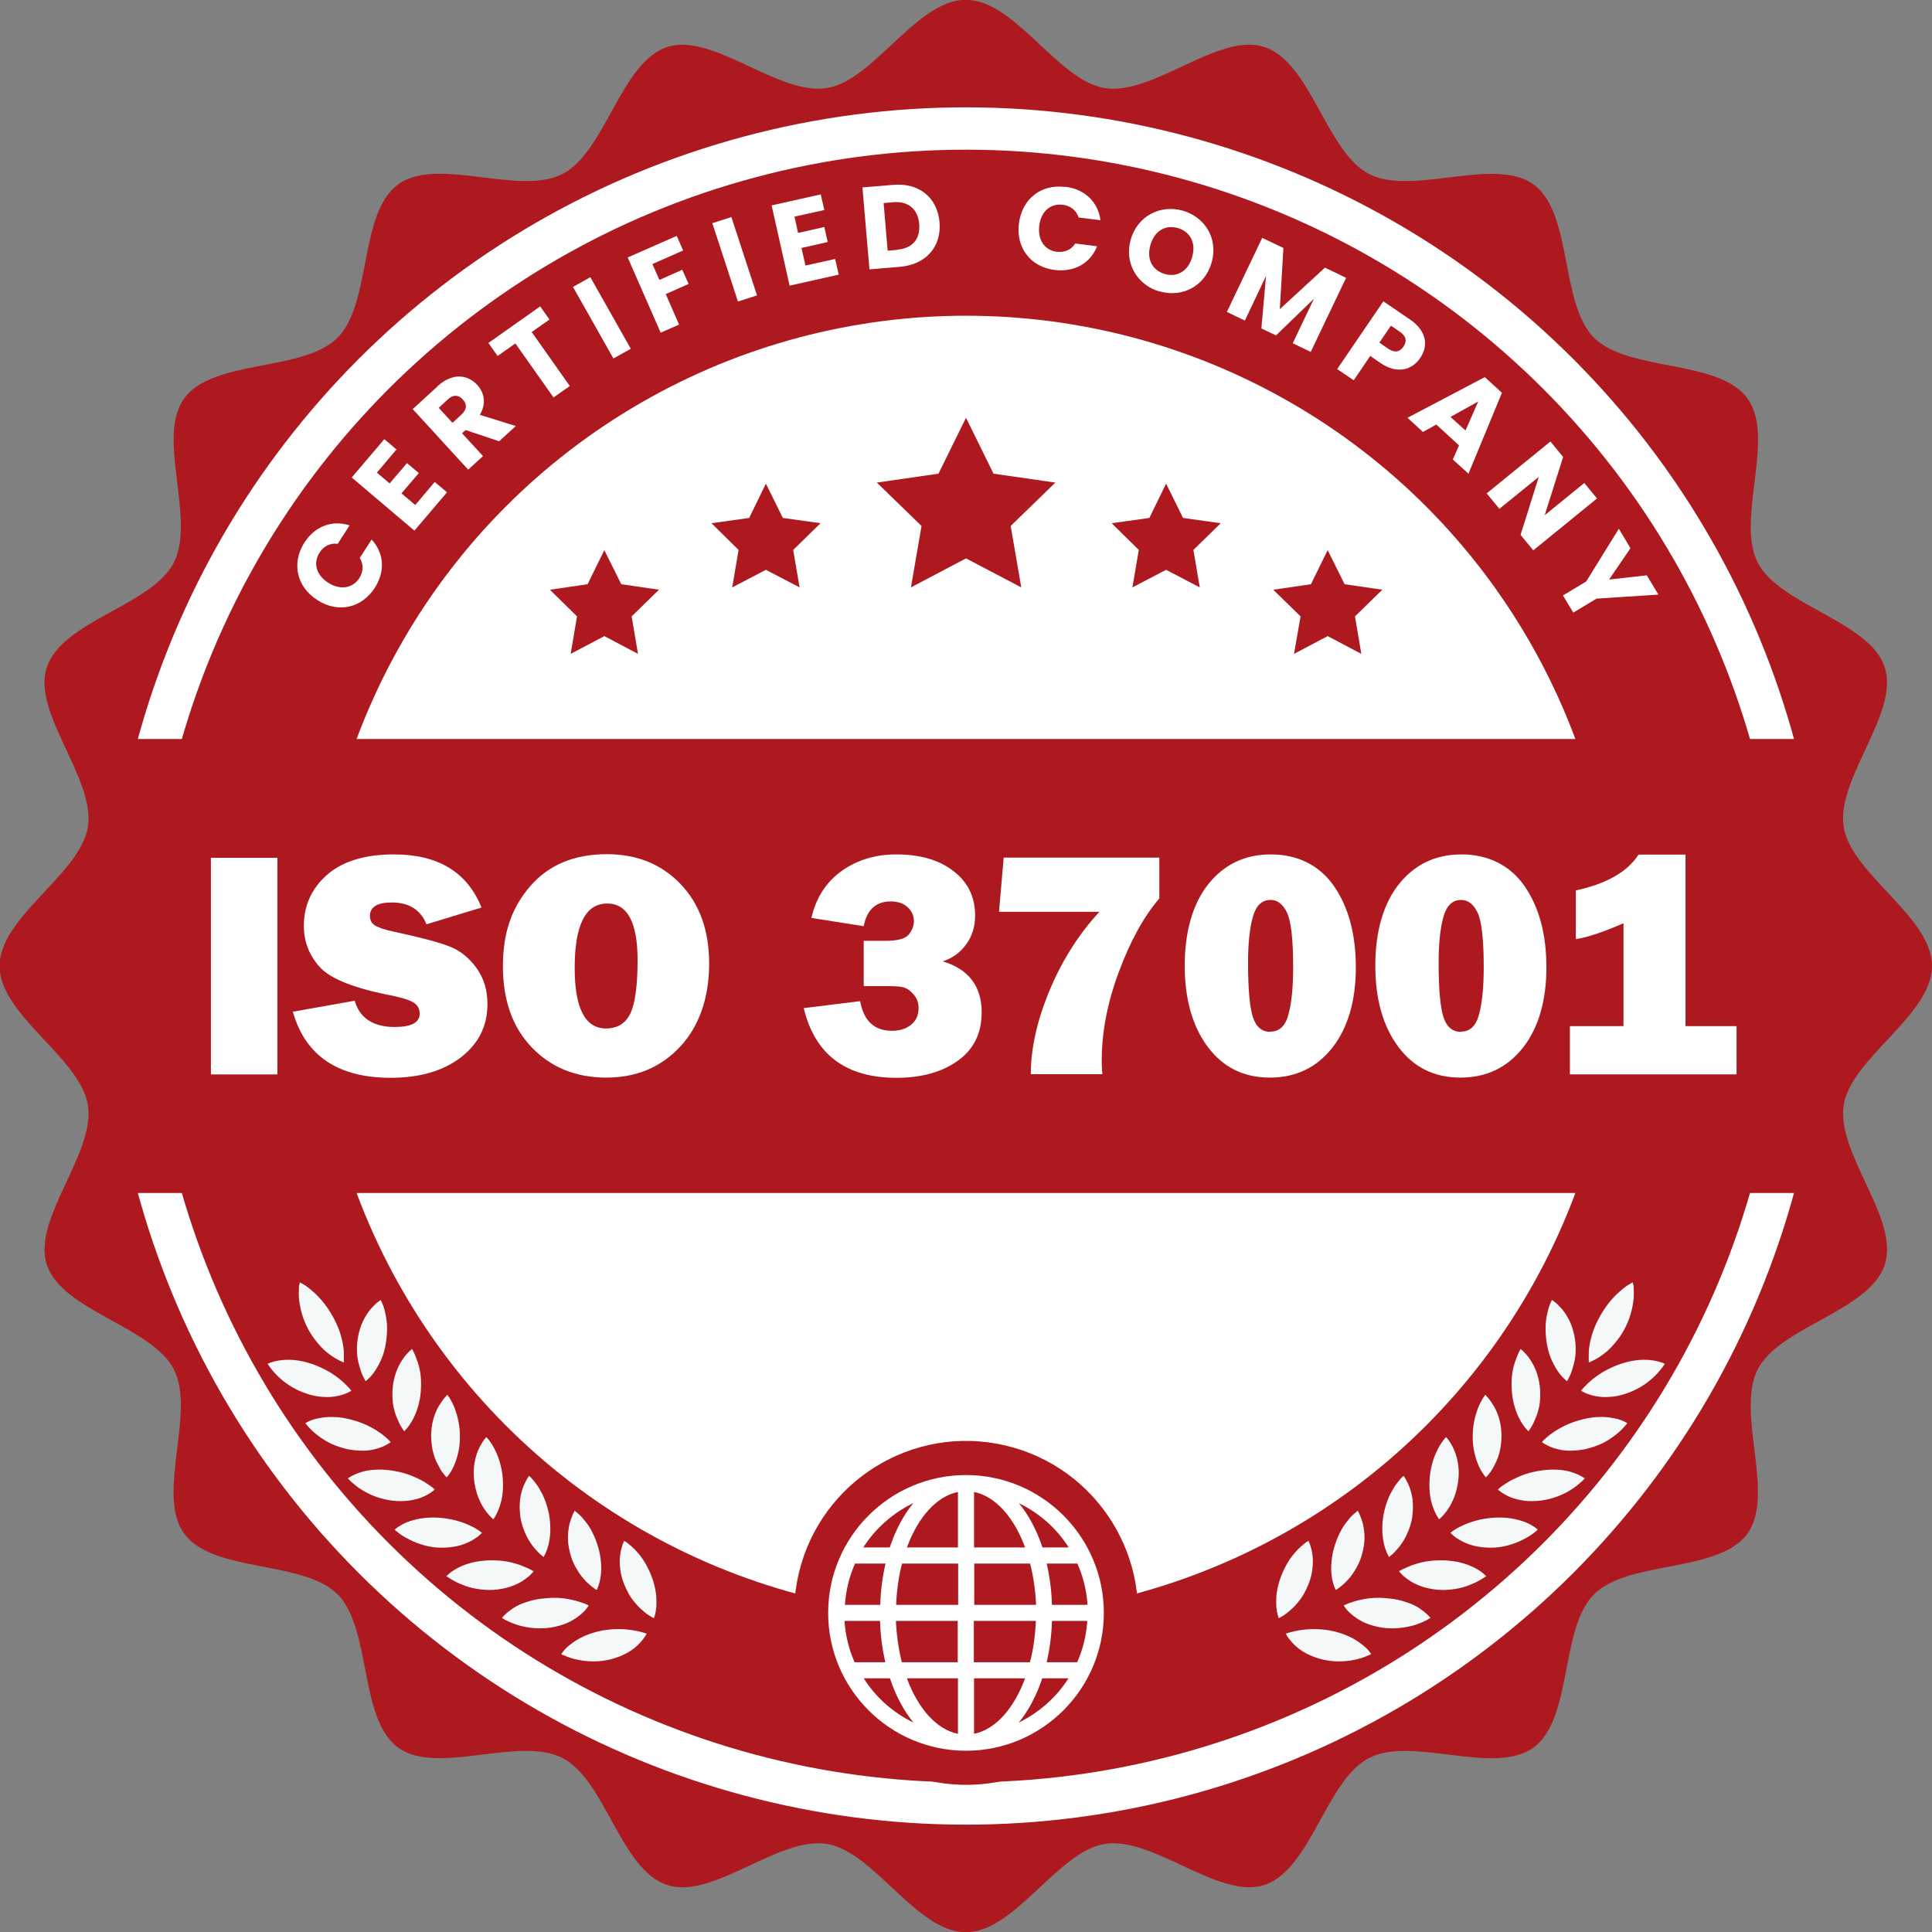 <?xml version="1.0" encoding="UTF-8"?><svg id="uuid-8d2c1f91-7526-40ed-9d5a-d0fa3734bf9f" xmlns="http://www.w3.org/2000/svg" viewBox="0 0 91.24 91.24"><rect x="0" y="0" width="91.24" height="91.24" fill="#808080" stroke="none"/><g id="uuid-b6fddedf-3c84-4fc4-a816-f0e88f9c28e1"><path d="M91.24,45.62c0,2.33-3.82,4.34-4.17,6.57-.36,2.29,2.65,5.37,1.94,7.53-.71,2.2-4.96,2.92-6,4.95-1.05,2.05.85,5.92-.49,7.76-1.35,1.86-5.62,1.24-7.24,2.86-1.62,1.62-1,5.88-2.86,7.24-1.85,1.35-5.71-.56-7.76.49-2.03,1.04-2.76,5.29-4.95,6-2.16.7-5.24-2.3-7.53-1.94-2.23.35-4.24,4.17-6.57,4.17s-4.34-3.82-6.57-4.17c-2.29-.36-5.37,2.65-7.53,1.94-2.2-.71-2.92-4.96-4.95-6-2.05-1.05-5.92.85-7.76-.49-1.86-1.35-1.24-5.62-2.86-7.24s-5.88-1-7.24-2.86c-1.35-1.85.56-5.71-.49-7.76-1.04-2.03-5.29-2.76-6-4.95-.7-2.16,2.3-5.24,1.94-7.53-.35-2.23-4.17-4.24-4.17-6.57s3.82-4.34,4.17-6.57c.36-2.29-2.65-5.37-1.94-7.53.71-2.2,4.96-2.92,6-4.95,1.05-2.05-.85-5.92.49-7.76,1.35-1.86,5.62-1.24,7.24-2.86s1-5.88,2.86-7.24c1.85-1.35,5.71.56,7.76-.49,2.03-1.04,2.76-5.29,4.95-6,2.16-.7,5.24,2.3,7.53,1.94,2.23-.35,4.24-4.17,6.57-4.17s4.34,3.82,6.57,4.17c2.29.36,5.37-2.65,7.53-1.94,2.2.71,2.92,4.96,4.95,6,2.05,1.05,5.92-.85,7.76.49,1.86,1.35,1.24,5.62,2.86,7.24,1.62,1.62,5.88,1,7.24,2.86,1.35,1.85-.56,5.71.49,7.76,1.04,2.03,5.29,2.76,6,4.95.7,2.16-2.3,5.24-1.94,7.53.35,2.23,4.17,4.24,4.17,6.57Z" style="fill:#ad191f;"/><circle cx="45.62" cy="45.62" r="39.55" transform="translate(-18.9 45.62) rotate(-45)" style="fill:#ad191f; stroke:#fff; stroke-miterlimit:10; stroke-width:2px;"/><path d="M80.73,45.62c0,19.39-15.72,35.11-35.11,35.11-19.39,0-35.11-15.72-35.11-35.11S26.23,10.51,45.62,10.51s35.11,15.72,35.11,35.11Z" style="fill:none;"/><path d="M14.37,25.63c.5-.78,1.31-1.08,2.14-.82l-.56.87c-.37-.04-.66.11-.86.42-.31.49-.16,1.06.41,1.42s1.15.27,1.47-.22c.19-.3.21-.64.02-.95l.56-.87c.59.64.65,1.5.15,2.28-.62.96-1.73,1.21-2.71.58-.98-.62-1.23-1.74-.62-2.71Z" style="fill:#fff;"/><path d="M18.72,21.23l-.92,1.09.6.51.82-.96.56.47-.82.96.65.55.92-1.09.58.49-1.54,1.81-2.96-2.51,1.54-1.81.58.49Z" style="fill:#fff;"/><path d="M20.66,18.24c.7-.64,1.42-.56,1.88-.06.33.36.44.88.12,1.41l1.7.53-.79.72-1.58-.53-.17.15.99,1.08-.7.64-2.62-2.86,1.17-1.07ZM21.15,18.86l-.43.4.65.71.43-.4c.26-.24.26-.49.05-.71-.19-.21-.44-.24-.7,0Z" style="fill:#fff;"/><path d="M23.06,16.2l2.45-1.73.44.62-.84.59,1.8,2.55-.77.54-1.8-2.55-.84.59-.44-.62Z" style="fill:#fff;"/><path d="M27.06,13.55l.82-.46,1.91,3.38-.82.46-1.91-3.38Z" style="fill:#fff;"/><path d="M29.64,12.16l2.32-1.02.3.69-1.45.64.33.75,1.08-.48.3.67-1.08.48.63,1.44-.87.38-1.56-3.56Z" style="fill:#fff;"/><path d="M33.64,10.54l.9-.29,1.21,3.7-.9.29-1.21-3.7Z" style="fill:#fff;"/><path d="M38.92,9.92l-1.4.31.17.77,1.24-.28.16.71-1.24.28.19.83,1.4-.31.17.74-2.32.52-.85-3.79,2.32-.52.17.74Z" style="fill:#fff;"/><path d="M44.37,10.49c.1,1.15-.63,2-1.86,2.11l-1.45.12-.33-3.87,1.45-.12c1.23-.11,2.09.61,2.19,1.76ZM42.38,11.79c.71-.06,1.09-.5,1.03-1.21-.06-.71-.52-1.09-1.23-1.03l-.45.04.19,2.25.45-.04Z" style="fill:#fff;"/><path d="M50.31,8.82c.92.11,1.55.72,1.66,1.58l-1.03-.13c-.12-.35-.39-.55-.75-.6-.58-.07-1.03.31-1.11.99s.26,1.16.83,1.23c.36.04.67-.08.87-.39l1.03.13c-.32.81-1.08,1.23-2,1.12-1.14-.14-1.84-1.05-1.69-2.2.14-1.15,1.05-1.87,2.18-1.72Z" style="fill:#fff;"/><path d="M54.77,13.77c-1.06-.3-1.69-1.34-1.37-2.46.32-1.12,1.41-1.66,2.46-1.36,1.06.31,1.68,1.33,1.36,2.45-.32,1.12-1.4,1.67-2.46,1.36ZM55.01,12.94c.59.17,1.11-.15,1.29-.8.19-.66-.08-1.19-.67-1.37-.61-.17-1.11.14-1.3.8-.19.65.07,1.19.68,1.37Z" style="fill:#fff;"/><path d="M59.6,11.23l1.01.48-.17,2.89,2.13-1.96,1,.48-1.67,3.5-.85-.41,1-2.1-1.79,1.73-.69-.33.22-2.48-1,2.11-.85-.41,1.67-3.5Z" style="fill:#fff;"/><path d="M65.19,17.14l-.48-.33-.78,1.15-.78-.53,2.18-3.2,1.26.86c.79.54.88,1.25.47,1.83-.36.53-1.06.78-1.87.22ZM65.56,16.47c.31.21.55.15.72-.1.17-.25.14-.49-.17-.7l-.42-.29-.55.8.42.29Z" style="fill:#fff;"/><path d="M68.9,21.03l-1.07-.98-.63.35-.73-.67,3.65-1.92.81.74-1.58,3.82-.74-.67.29-.66ZM69.81,18.96l-1.31.73.71.64.6-1.37Z" style="fill:#fff;"/><path d="M75.42,23.54l-3.01,2.45-.6-.73.86-2.74-1.86,1.51-.6-.73,3.01-2.45.6.73-.87,2.75,1.87-1.52.6.73Z" style="fill:#fff;"/><path d="M76.45,24.97l.55.92-1.01,1.48,1.78-.2.55.91-2.92.19-1.1.66-.49-.81,1.1-.66,1.54-2.49Z" style="fill:#fff;"/><circle cx="45.62" cy="45.62" r="30.71" style="fill:#fff;"/><circle cx="45.62" cy="76.17" r="8.12" transform="translate(-38.94 103.22) rotate(-76.82)" style="fill:#ad191f;"/><path d="M4.48,45.62c0,3.71.49,7.3,1.41,10.72h79.46c.92-3.42,1.41-7.01,1.41-10.72s-.49-7.3-1.41-10.72H5.89c-.92,3.42-1.41,7.01-1.41,10.72Z" style="fill:#ad191f;"/><path d="M13.1,40.51v10.23h-3.14v-10.23h3.14Z" style="fill:#fff;"/><path d="M13.83,47.78l2.92-.52c.24.82.87,1.24,1.89,1.24.79,0,1.18-.21,1.18-.63,0-.22-.09-.39-.27-.51-.18-.12-.51-.23-.98-.33-1.79-.34-2.95-.79-3.46-1.35-.51-.56-.76-1.21-.76-1.96,0-.96.37-1.77,1.1-2.41.73-.64,1.79-.96,3.16-.96,2.08,0,3.46.84,4.13,2.51l-2.6.79c-.27-.68-.82-1.03-1.64-1.03-.68,0-1.03.21-1.03.64,0,.19.08.34.23.44.16.1.46.21.9.3,1.22.26,2.09.49,2.61.69s.94.54,1.29,1.02.52,1.05.52,1.71c0,1.04-.42,1.87-1.26,2.52-.84.64-1.94.96-3.31.96-2.49,0-4.03-1.04-4.62-3.12Z" style="fill:#fff;"/><path d="M28.63,50.89c-1.44,0-2.61-.48-3.52-1.43-.91-.95-1.36-2.23-1.36-3.83s.43-2.79,1.3-3.79c.87-1,2.07-1.5,3.61-1.5,1.42,0,2.58.47,3.48,1.41.9.94,1.35,2.19,1.35,3.76s-.45,2.93-1.36,3.91-2.07,1.47-3.5,1.47ZM28.62,48.57c.53,0,.91-.23,1.14-.69.23-.46.35-1.31.35-2.54,0-1.78-.48-2.67-1.43-2.67-1.03,0-1.54,1.01-1.54,3.04,0,1.9.49,2.86,1.48,2.86Z" style="fill:#fff;"/><path d="M37.95,47.61l2.67-.33c.17.93.67,1.4,1.5,1.4.38,0,.68-.1.91-.29.24-.19.35-.46.35-.79,0-.22-.06-.41-.19-.58-.13-.17-.26-.28-.41-.35-.14-.07-.39-.1-.75-.1h-1.24v-2.14h1.05c.56,0,.92-.1,1.08-.3.16-.2.24-.41.24-.62,0-.27-.1-.49-.3-.67-.2-.18-.46-.27-.79-.27-.7,0-1.13.39-1.28,1.17l-2.47-.39c.22-.96.7-1.7,1.43-2.22.73-.52,1.59-.78,2.58-.78,1.12,0,2.02.26,2.7.79.68.52,1.02,1.22,1.02,2.1,0,.52-.14.98-.43,1.37-.29.39-.65.65-1.1.79,1.23.37,1.84,1.18,1.84,2.41,0,.98-.37,1.74-1.12,2.28s-1.72.81-2.9.81c-2.39,0-3.85-1.09-4.38-3.28Z" style="fill:#fff;"/><path d="M54.75,40.51v1.92c-.75.87-1.38,2.04-1.92,3.49-.54,1.45-.8,2.85-.8,4.17,0,.13,0,.34.03.64h-3.38c0-1.2.29-2.52.88-3.94s1.38-2.67,2.36-3.73h-4.74l.22-2.56h7.35Z" style="fill:#fff;"/><path d="M59.96,50.89c-1.23,0-2.21-.49-2.93-1.46s-1.08-2.25-1.08-3.83.37-2.91,1.11-3.84,1.72-1.41,2.96-1.41,2.29.5,2.98,1.5,1.03,2.28,1.03,3.84-.37,2.85-1.11,3.79-1.73,1.41-2.95,1.41ZM59.99,48.72c.43,0,.72-.27.86-.82.15-.55.22-1.3.22-2.24,0-1.3-.1-2.16-.29-2.56-.19-.4-.45-.6-.78-.6-.4,0-.68.26-.83.79s-.23,1.25-.23,2.18c0,1.25.08,2.11.23,2.57.15.46.43.69.82.69Z" style="fill:#fff;"/><path d="M68.96,50.89c-1.23,0-2.21-.49-2.93-1.46s-1.08-2.25-1.08-3.83.37-2.91,1.11-3.84,1.72-1.41,2.96-1.41,2.29.5,2.98,1.5,1.03,2.28,1.03,3.84-.37,2.85-1.11,3.79-1.73,1.41-2.95,1.41ZM68.99,48.72c.43,0,.72-.27.86-.82.15-.55.22-1.3.22-2.24,0-1.3-.1-2.16-.29-2.56-.19-.4-.45-.6-.78-.6-.4,0-.68.26-.83.79s-.23,1.25-.23,2.18c0,1.25.08,2.11.23,2.57.15.46.43.69.82.69Z" style="fill:#fff;"/><path d="M79.6,48.46h2.41v2.28h-7.87v-2.28h2.53v-4.86c-.96.42-1.71.67-2.25.75v-2.3c1.45-.31,2.44-.88,2.96-1.69h2.22v8.11Z" style="fill:#fff;"/><polygon points="62.7 25.98 63.5 27.59 65.28 27.85 63.99 29.11 64.29 30.88 62.7 30.04 61.11 30.88 61.42 29.11 60.13 27.85 61.91 27.59 62.7 25.98" style="fill:#ad191f;"/><polygon points="55.07 22.84 55.87 24.46 57.65 24.71 56.36 25.97 56.66 27.74 55.07 26.91 53.48 27.74 53.78 25.97 52.5 24.71 54.28 24.46 55.07 22.84" style="fill:#ad191f;"/><polygon points="28.54 25.98 27.75 27.59 25.97 27.85 27.25 29.11 26.95 30.88 28.54 30.04 30.13 30.88 29.83 29.11 31.12 27.85 29.34 27.59 28.54 25.98" style="fill:#ad191f;"/><polygon points="36.17 22.84 35.38 24.46 33.6 24.71 34.88 25.97 34.58 27.74 36.17 26.91 37.76 27.74 37.46 25.97 38.75 24.71 36.97 24.46 36.17 22.84" style="fill:#ad191f;"/><polygon points="45.62 19.73 46.92 22.37 49.84 22.79 47.73 24.84 48.23 27.74 45.62 26.37 43.02 27.74 43.52 24.84 41.41 22.79 44.32 22.37 45.62 19.73" style="fill:#ad191f;"/><path d="M78.61,64.4s-.02-.01-.05-.02c-.03-.01-.08-.04-.14-.05-.12-.04-.29-.08-.49-.1-.2-.02-.43-.02-.66.01-.24.03-.49.09-.73.17-.24.08-.48.19-.71.31-.22.12-.42.26-.6.4-.09.07-.16.14-.23.2-.07.07-.13.13-.18.18-.05.05-.09.1-.11.13-.03.03-.04.05-.04.05,0,0,.02.01.05.03.03.02.08.04.14.07.06.03.13.05.21.08.08.03.17.05.27.07.19.04.42.06.66.04.24-.01.49-.06.74-.14.25-.08.5-.19.72-.32.23-.13.43-.29.61-.45.17-.16.31-.32.41-.45.05-.06.08-.12.11-.15.02-.04.04-.06.04-.06Z" style="fill:#f5f8f8;"/><path d="M77.09,60.57s-.02,0-.05.03c-.03.02-.09.05-.14.08-.12.07-.27.19-.43.33-.16.14-.33.32-.49.52-.16.2-.3.42-.43.65-.13.23-.24.47-.32.71-.08.24-.14.47-.17.69-.02.11-.03.21-.03.3,0,.09,0,.17,0,.24,0,.07,0,.13,0,.16,0,.04,0,.06,0,.06,0,0,.02,0,.06-.02.03-.02.09-.03.15-.07.06-.03.14-.07.22-.12.08-.05.16-.1.25-.17.18-.13.36-.3.53-.5.17-.2.33-.42.46-.66.13-.24.24-.5.31-.75.07-.25.12-.5.14-.72.02-.22,0-.41,0-.55,0-.07-.02-.13-.03-.16,0-.04-.01-.06-.01-.06Z" style="fill:#f5f8f8;"/><path d="M76.85,67.21s-.02-.01-.05-.03c-.03-.02-.08-.04-.14-.07-.12-.05-.28-.11-.48-.14-.2-.04-.42-.06-.66-.05-.24,0-.49.04-.74.1-.25.06-.5.14-.73.24-.23.1-.45.22-.63.34-.09.06-.18.12-.25.18-.07.06-.14.11-.19.16-.05.05-.1.09-.12.12-.03.03-.04.05-.04.05,0,0,.02.01.05.03.03.02.07.05.13.08.06.03.12.07.2.1.08.03.16.07.26.09.19.06.41.1.65.1.24,0,.49-.02.75-.07.25-.06.51-.14.75-.25.24-.11.46-.25.64-.39.19-.14.34-.29.45-.41.05-.06.09-.11.12-.14.03-.03.04-.06.04-.06Z" style="fill:#f5f8f8;"/><path d="M74.85,69.82s-.02-.01-.05-.03c-.03-.02-.07-.05-.13-.08-.11-.06-.27-.13-.46-.19-.19-.06-.41-.1-.65-.11-.24-.02-.49,0-.75.03-.25.04-.51.09-.75.17-.24.08-.46.18-.66.28-.1.05-.19.11-.27.16-.08.05-.15.1-.21.14-.06.04-.1.08-.13.11-.03.03-.05.04-.05.04,0,0,.01.01.04.04.03.02.07.06.12.09.05.04.12.08.19.12.07.04.16.08.25.12.18.07.4.13.64.16.24.03.49.03.75,0,.26-.03.52-.09.77-.18.25-.09.48-.2.68-.33.2-.12.36-.26.48-.36.06-.05.1-.1.13-.13.03-.03.05-.05.05-.05Z" style="fill:#f5f8f8;"/><path d="M72.62,72.24s-.01-.01-.04-.04c-.03-.02-.07-.06-.12-.09-.11-.07-.26-.16-.44-.23-.19-.07-.4-.13-.64-.17-.24-.04-.49-.05-.75-.04-.26.01-.51.05-.76.1-.24.06-.48.13-.68.22-.1.04-.19.09-.28.13-.08.04-.16.09-.22.13-.06.04-.11.07-.14.1-.03.02-.05.04-.05.04,0,0,.01.02.04.04.03.02.06.06.11.1.05.04.11.09.18.13.07.05.15.09.24.14.18.09.39.17.62.22.23.05.49.07.75.07.26,0,.53-.04.78-.11.25-.07.49-.16.7-.27.21-.1.39-.22.51-.31.06-.05.11-.09.15-.12.03-.03.05-.05.05-.05Z" style="fill:#f5f8f8;"/><path d="M70.19,74.44s-.01-.02-.04-.04c-.03-.02-.06-.06-.11-.1-.1-.08-.24-.18-.42-.27-.18-.09-.39-.17-.62-.23-.23-.06-.48-.09-.74-.11-.26-.01-.52,0-.76.03-.25.03-.49.09-.7.16-.1.03-.2.07-.29.11-.09.04-.16.07-.23.1-.06.03-.12.06-.15.08-.04.02-.06.03-.06.03,0,0,.01.02.03.04.02.03.06.07.1.11.04.05.1.1.17.15.07.05.14.11.22.16.17.11.37.2.6.28.23.07.48.12.74.14.26.02.53,0,.79-.04.26-.04.51-.11.72-.2.22-.09.4-.18.54-.27.07-.04.12-.08.16-.1.04-.03.06-.04.06-.04Z" style="fill:#f5f8f8;"/><path d="M67.56,76.41s-.01-.02-.04-.04c-.02-.03-.06-.07-.1-.11-.09-.09-.23-.2-.39-.31-.17-.11-.37-.21-.6-.28-.23-.08-.47-.14-.73-.17-.25-.03-.51-.05-.77-.04-.25.01-.49.05-.71.1-.11.02-.21.05-.3.08-.09.03-.17.06-.24.08-.07.03-.12.05-.16.07-.04.02-.06.03-.06.03,0,0,.01.02.03.05.02.03.05.07.09.12.04.05.09.11.15.16.06.06.13.12.21.18.16.12.35.24.57.33.22.09.47.16.72.2.26.04.53.05.79.03.26-.02.52-.07.74-.13.22-.07.42-.15.56-.22.07-.03.13-.07.16-.09.04-.02.06-.04.06-.04Z" style="fill:#f5f8f8;"/><path d="M64.76,78.13s-.01-.02-.03-.05c-.02-.03-.05-.07-.09-.12-.08-.1-.21-.22-.37-.34-.16-.12-.35-.24-.57-.34-.22-.1-.46-.18-.71-.24-.25-.06-.51-.09-.76-.1-.25-.01-.5,0-.72.03-.11.02-.21.03-.31.05-.09.02-.18.04-.25.06-.07.02-.13.04-.17.05-.04.01-.06.02-.06.02,0,0,0,.02.03.05.02.03.04.08.08.13.04.05.08.11.14.18.05.06.12.13.19.2.15.14.33.27.54.38.21.11.45.2.71.27.25.06.52.1.78.1.26,0,.52-.02.75-.07.23-.04.43-.11.58-.17.07-.03.13-.06.17-.07.04-.02.06-.03.06-.03Z" style="fill:#f5f8f8;"/><path d="M73.27,61.38s.02.01.05.03c.03.02.07.05.12.09.1.08.22.2.35.35.12.15.24.34.34.55.1.21.17.44.22.68.05.24.07.49.06.74,0,.24-.05.48-.11.69-.03.1-.06.2-.09.29-.03.09-.07.16-.1.23-.03.06-.06.12-.08.15-.02.03-.03.05-.03.05,0,0-.02-.01-.04-.04-.03-.02-.07-.06-.11-.1-.05-.04-.1-.1-.15-.16-.05-.06-.11-.14-.16-.22-.11-.16-.21-.36-.3-.57-.09-.21-.15-.45-.19-.69-.04-.24-.06-.48-.06-.72,0-.23.03-.46.07-.65.04-.2.09-.37.14-.49.02-.06.05-.11.06-.14.02-.03.03-.05.03-.05Z" style="fill:#f5f8f8;"/><path d="M71.81,63.71s.02.01.04.03c.03.02.07.06.11.1.09.09.21.22.31.38.11.16.21.36.29.57.08.22.13.45.16.7.03.24.02.5,0,.74-.03.24-.09.47-.17.67-.04.1-.08.19-.12.28-.04.08-.08.16-.12.22-.04.06-.07.11-.09.14-.02.03-.04.05-.04.05,0,0-.02-.01-.04-.04-.02-.03-.06-.06-.1-.11-.04-.05-.09-.11-.13-.18-.05-.07-.1-.15-.14-.23-.09-.17-.18-.38-.24-.6-.07-.22-.11-.46-.13-.7-.02-.24-.02-.48,0-.72.02-.23.07-.45.13-.64.06-.19.13-.36.18-.47.03-.06.06-.11.07-.14.02-.03.03-.05.03-.05Z" style="fill:#f5f8f8;"/><path d="M70.15,65.88s.02.01.04.04c.02.03.06.06.1.11.08.1.18.24.28.41.09.17.18.37.24.6.06.22.09.46.1.71,0,.25-.02.49-.07.73-.05.24-.13.46-.23.65-.05.1-.09.18-.14.26-.05.08-.09.15-.14.2-.04.06-.08.1-.11.13-.03.03-.04.05-.04.05,0,0-.01-.01-.04-.04-.02-.03-.06-.07-.09-.12-.04-.05-.08-.12-.12-.19-.04-.07-.08-.16-.12-.25-.08-.18-.14-.39-.19-.62-.05-.23-.07-.47-.07-.71,0-.24.02-.48.07-.71.04-.23.11-.44.18-.63.07-.19.16-.34.22-.45.03-.06.07-.1.09-.13.02-.03.03-.05.03-.05Z" style="fill:#f5f8f8;"/><path d="M68.3,67.88s.01.01.04.04c.02.03.06.07.09.12.07.1.16.25.24.43.08.18.14.39.18.62.04.23.05.47.03.71-.02.24-.07.49-.14.72-.07.23-.17.44-.28.63-.06.09-.11.17-.17.25-.06.07-.11.14-.16.19-.05.05-.09.09-.12.12-.03.03-.05.04-.05.04,0,0-.01-.02-.03-.05-.02-.03-.05-.07-.08-.13-.03-.06-.07-.12-.1-.2-.03-.08-.07-.16-.1-.26-.06-.19-.11-.4-.13-.63-.02-.23-.02-.47,0-.71.02-.24.07-.48.13-.7.06-.22.15-.43.24-.61.09-.18.19-.33.26-.43.04-.05.08-.09.1-.12.02-.03.04-.04.04-.04Z" style="fill:#f5f8f8;"/><path d="M66.29,69.7s.01.02.03.05c.02.03.05.07.08.13.06.11.14.27.2.45.06.19.11.4.12.63.02.23,0,.47-.03.71-.04.24-.11.48-.21.7-.09.22-.21.43-.34.6-.06.09-.13.16-.19.23-.06.07-.12.13-.17.18-.05.05-.1.08-.13.11-.03.03-.05.04-.05.04,0,0-.01-.02-.03-.05-.02-.03-.04-.08-.07-.14-.03-.06-.05-.13-.08-.21-.03-.08-.05-.17-.07-.26-.04-.19-.07-.41-.07-.64,0-.23.02-.47.06-.71.05-.24.11-.47.2-.69.08-.22.19-.41.29-.58.11-.17.22-.31.3-.4.04-.05.08-.09.11-.11.03-.03.04-.04.04-.04Z" style="fill:#f5f8f8;"/><path d="M64.11,71.33s.01.02.03.05c.02.03.04.08.07.14.05.12.11.28.16.47.04.19.07.41.07.64,0,.23-.04.47-.1.71-.06.24-.15.47-.27.68-.12.21-.25.41-.4.57-.07.08-.14.15-.21.21-.07.06-.13.12-.19.16-.05.04-.11.08-.14.1-.03.02-.05.03-.05.03,0,0-.01-.02-.02-.05-.01-.03-.04-.08-.06-.14-.02-.06-.04-.13-.06-.21-.02-.08-.04-.17-.05-.27-.03-.2-.03-.42-.01-.65.02-.23.06-.47.13-.7.07-.23.15-.46.26-.67.1-.21.22-.4.35-.55.12-.16.24-.29.34-.37.05-.04.09-.08.12-.1.03-.02.05-.04.05-.04Z" style="fill:#f5f8f8;"/><path d="M61.79,72.76s.01.02.02.05c.01.03.04.08.06.14.04.12.09.29.11.48.03.19.03.41,0,.64-.02.23-.08.47-.17.7-.09.23-.2.46-.33.66-.14.2-.29.38-.45.53-.08.07-.16.14-.23.2-.07.06-.14.1-.2.14-.06.04-.11.07-.15.09-.04.02-.06.03-.06.03,0,0,0-.02-.02-.05,0-.03-.03-.08-.04-.15-.02-.06-.03-.14-.04-.22-.01-.08-.02-.17-.02-.27,0-.2,0-.42.05-.65.04-.23.11-.46.2-.69.09-.23.2-.44.32-.64.12-.2.26-.37.4-.52.14-.15.27-.26.37-.34.05-.04.1-.07.13-.09.03-.02.05-.03.05-.03Z" style="fill:#f5f8f8;"/><path d="M12.65,64.4s.02-.01.05-.02c.03-.01.08-.04.14-.05.12-.04.29-.08.49-.1.2-.02.43-.02.66.01.24.03.49.09.73.17.24.08.48.19.71.31.22.12.42.26.6.4.09.07.16.14.23.2.07.07.13.13.18.18.05.05.09.1.11.13.03.03.04.05.04.05,0,0-.02.01-.05.03-.03.02-.08.04-.14.07-.06.03-.13.05-.21.08-.08.03-.17.05-.27.07-.19.04-.42.06-.66.04-.24-.01-.49-.06-.74-.14-.25-.08-.5-.19-.72-.32-.23-.13-.43-.29-.61-.45-.17-.16-.31-.32-.41-.45-.05-.06-.08-.12-.11-.15-.02-.04-.04-.06-.04-.06Z" style="fill:#f5f8f8;"/><path d="M14.18,60.57s.02,0,.05.03c.03.02.09.05.14.08.12.07.27.19.43.33.16.14.33.32.49.52.16.2.3.42.43.65.13.23.24.47.32.71.08.24.14.47.17.69.02.11.03.21.03.3,0,.09,0,.17,0,.24,0,.07,0,.13,0,.16,0,.04,0,.06,0,.06,0,0-.02,0-.06-.02-.03-.02-.09-.03-.15-.07-.06-.03-.14-.07-.22-.12-.08-.05-.16-.1-.25-.17-.18-.13-.36-.3-.53-.5-.17-.2-.33-.42-.46-.66-.13-.24-.24-.5-.31-.75-.07-.25-.12-.5-.14-.72-.02-.22,0-.41,0-.55,0-.07.02-.13.03-.16,0-.04.01-.06.01-.06Z" style="fill:#f5f8f8;"/><path d="M14.42,67.21s.02-.01.05-.03c.03-.02.08-.04.14-.07.12-.05.28-.11.48-.14.2-.04.42-.06.66-.05.24,0,.49.04.74.1.25.06.5.14.73.24.23.1.45.22.63.34.09.06.18.12.25.18.07.06.14.11.19.16.05.05.1.09.12.12.03.03.04.05.04.05,0,0-.02.01-.05.03-.03.02-.07.05-.13.08-.06.03-.12.07-.2.1-.08.03-.16.07-.26.09-.19.06-.41.1-.65.1-.24,0-.49-.02-.75-.07-.25-.06-.51-.14-.75-.25-.24-.11-.46-.25-.64-.39-.19-.14-.34-.29-.45-.41-.05-.06-.09-.11-.12-.14-.03-.03-.04-.06-.04-.06Z" style="fill:#f5f8f8;"/><path d="M16.42,69.82s.02-.01.05-.03c.03-.02.07-.05.13-.08.11-.06.27-.13.46-.19.19-.06.41-.1.65-.11.24-.02.49,0,.75.03.25.04.51.09.75.17.24.08.46.18.66.28.1.05.19.11.27.16.08.05.15.1.21.14.06.04.1.08.13.11.03.03.05.04.05.04,0,0-.01.01-.04.04-.03.02-.07.06-.12.09-.05.04-.12.08-.19.12-.07.04-.16.08-.25.12-.18.07-.4.13-.64.16-.24.03-.49.03-.75,0-.26-.03-.52-.09-.77-.18-.25-.09-.48-.2-.68-.33-.2-.12-.36-.26-.48-.36-.06-.05-.1-.1-.13-.13-.03-.03-.05-.05-.05-.05Z" style="fill:#f5f8f8;"/><path d="M18.64,72.24s.01-.01.04-.04c.03-.02.07-.06.12-.09.11-.07.26-.16.44-.23.19-.07.4-.13.64-.17.24-.04.49-.05.75-.04.26.01.51.05.76.1.24.06.48.13.68.22.1.04.19.09.28.13.08.04.16.09.22.13.06.04.11.07.14.1.03.02.05.04.05.04,0,0-.01.02-.04.04-.03.02-.06.06-.11.1-.05.04-.11.09-.18.13-.07.05-.15.09-.24.14-.18.09-.39.17-.62.22-.23.05-.49.07-.75.07-.26,0-.53-.04-.78-.11-.25-.07-.49-.16-.7-.27-.21-.1-.39-.22-.51-.31-.06-.05-.11-.09-.15-.12-.03-.03-.05-.05-.05-.05Z" style="fill:#f5f8f8;"/><path d="M21.08,74.44s.01-.02.04-.04c.03-.02.06-.06.11-.1.1-.08.24-.18.42-.27.18-.09.39-.17.62-.23.23-.06.48-.09.74-.11.26-.01.52,0,.76.03.25.03.49.09.7.16.1.03.2.07.29.11.09.04.16.07.23.1.06.03.12.06.15.08.04.02.06.03.06.03,0,0-.01.02-.03.04-.02.03-.06.07-.1.11-.04.05-.1.1-.17.15-.07.05-.14.11-.22.16-.17.11-.37.2-.6.28-.23.07-.48.12-.74.14-.26.02-.53,0-.79-.04-.26-.04-.51-.11-.72-.2-.22-.09-.4-.18-.54-.27-.07-.04-.12-.08-.16-.1-.04-.03-.06-.04-.06-.04Z" style="fill:#f5f8f8;"/><path d="M23.7,76.41s.01-.02.04-.04c.02-.03.06-.07.1-.11.09-.09.23-.2.39-.31.17-.11.37-.21.6-.28.23-.08.47-.14.73-.17.25-.03.51-.05.77-.04.25.01.49.05.71.1.11.02.21.05.3.08.09.03.17.06.24.08.07.03.12.05.16.07.04.02.06.03.06.03,0,0-.01.02-.03.05-.02.03-.05.07-.09.12-.04.05-.09.11-.15.16-.06.06-.13.12-.21.18-.16.12-.35.24-.57.33-.22.09-.47.16-.72.2-.26.04-.53.05-.79.03-.26-.02-.52-.07-.74-.13-.22-.07-.42-.15-.56-.22-.07-.03-.13-.07-.16-.09-.04-.02-.06-.04-.06-.04Z" style="fill:#f5f8f8;"/><path d="M26.5,78.13s.01-.02.03-.05c.02-.03.05-.07.09-.12.08-.1.21-.22.37-.34.16-.12.35-.24.57-.34.22-.1.46-.18.71-.24.25-.06.51-.09.76-.1.25-.01.5,0,.72.03.11.02.21.03.31.05.09.02.18.04.25.06.07.02.13.04.17.05.04.01.06.02.06.02,0,0,0,.02-.03.05-.02.03-.04.08-.08.13-.04.05-.08.11-.14.18-.05.06-.12.13-.19.2-.15.14-.33.27-.54.38-.21.11-.45.2-.71.27-.25.06-.52.1-.78.1-.26,0-.52-.02-.75-.07-.23-.04-.43-.11-.58-.17-.07-.03-.13-.06-.17-.07-.04-.02-.06-.03-.06-.03Z" style="fill:#f5f8f8;"/><path d="M18,61.38s-.02.01-.05.03c-.03.02-.07.05-.12.09-.1.08-.22.2-.35.35-.12.15-.24.34-.34.55-.1.21-.17.44-.22.68-.05.24-.07.49-.06.74,0,.24.05.48.11.69.03.1.06.2.09.29.03.09.07.16.1.23.03.06.06.12.08.15.02.03.03.05.03.05,0,0,.02-.01.04-.04.03-.02.07-.06.11-.1.05-.04.1-.1.15-.16.05-.06.11-.14.16-.22.11-.16.21-.36.3-.57.09-.21.15-.45.19-.69.04-.24.06-.48.06-.72,0-.23-.03-.46-.07-.65-.04-.2-.09-.37-.14-.49-.02-.06-.05-.11-.06-.14-.02-.03-.03-.05-.03-.05Z" style="fill:#f5f8f8;"/><path d="M19.46,63.71s-.02.01-.04.03c-.03.02-.07.06-.11.1-.09.09-.21.22-.31.38-.11.16-.21.36-.29.57-.08.22-.13.45-.16.7-.03.24-.02.5,0,.74.03.24.09.47.17.67.04.1.08.19.12.28.04.08.08.16.12.22.04.06.07.11.09.14.02.03.04.05.04.05,0,0,.02-.01.04-.04.02-.03.06-.06.1-.11.04-.05.09-.11.13-.18.05-.07.1-.15.14-.23.09-.17.18-.38.24-.6.07-.22.11-.46.13-.7.02-.24.02-.48,0-.72-.02-.23-.07-.45-.13-.64-.06-.19-.13-.36-.18-.47-.03-.06-.06-.11-.07-.14-.02-.03-.03-.05-.03-.05Z" style="fill:#f5f8f8;"/><path d="M21.12,65.88s-.02.01-.04.04c-.02.03-.06.06-.1.11-.08.1-.18.24-.28.41-.09.17-.18.37-.24.6-.06.22-.09.46-.1.71,0,.25.02.49.07.73.05.24.13.46.23.65.05.1.1.18.14.26.05.08.09.15.14.2.04.06.08.1.11.13.03.03.04.05.04.05,0,0,.01-.01.04-.04.02-.03.06-.07.09-.12.04-.05.08-.12.12-.19.04-.07.08-.16.12-.25.08-.18.14-.39.19-.62.05-.23.07-.47.07-.71,0-.24-.02-.48-.07-.71-.04-.23-.11-.44-.18-.63-.07-.19-.16-.34-.22-.45-.03-.06-.07-.1-.09-.13-.02-.03-.03-.05-.03-.05Z" style="fill:#f5f8f8;"/><path d="M22.96,67.88s-.01.01-.04.04c-.02.03-.06.07-.09.12-.07.1-.16.25-.24.43-.08.18-.14.39-.18.62-.04.23-.05.47-.03.71.02.24.07.49.14.72.07.23.17.44.28.63.06.09.11.17.17.25.06.07.11.14.16.19.05.05.09.09.12.12.03.03.05.04.05.04,0,0,.01-.02.03-.05.02-.03.05-.07.08-.13.03-.06.07-.12.1-.2.03-.08.07-.16.1-.26.06-.19.11-.4.13-.63.02-.23.02-.47,0-.71-.02-.24-.07-.48-.13-.7-.06-.22-.15-.43-.24-.61-.09-.18-.19-.33-.26-.43-.04-.05-.08-.09-.1-.12-.02-.03-.04-.04-.04-.04Z" style="fill:#f5f8f8;"/><path d="M24.98,69.7s-.01.02-.03.05c-.02.03-.05.07-.08.13-.06.11-.14.27-.2.45-.06.19-.11.4-.12.63-.02.23,0,.47.03.71.04.24.11.48.21.7.09.22.21.43.34.6.06.09.13.16.19.23.06.07.12.13.17.18.05.05.1.08.13.11.03.03.05.04.05.04,0,0,.01-.02.03-.05.02-.03.04-.08.07-.14.03-.06.05-.13.08-.21.03-.08.05-.17.07-.26.04-.19.07-.41.07-.64,0-.23-.02-.47-.06-.71-.05-.24-.11-.47-.2-.69-.08-.22-.19-.41-.29-.58-.11-.17-.22-.31-.3-.4-.04-.05-.08-.09-.11-.11-.03-.03-.04-.04-.04-.04Z" style="fill:#f5f8f8;"/><path d="M27.15,71.33s-.01.02-.03.05c-.02.03-.04.08-.07.14-.05.12-.11.28-.16.47-.04.19-.07.41-.07.64,0,.23.04.47.1.71.06.24.15.47.27.68.12.21.25.41.4.57.07.08.14.15.21.21.07.06.13.12.19.16.05.04.11.08.14.1.03.02.05.03.05.03,0,0,.01-.02.02-.05.01-.03.04-.08.06-.14.02-.06.04-.13.06-.21.02-.08.04-.17.05-.27.03-.2.03-.42.01-.65-.02-.23-.06-.47-.13-.7-.07-.23-.15-.46-.26-.67-.1-.21-.22-.4-.35-.55-.12-.16-.24-.29-.34-.37-.05-.04-.09-.08-.12-.1-.03-.02-.05-.04-.05-.04Z" style="fill:#f5f8f8;"/><path d="M29.48,72.76s-.01.02-.02.05c-.01.03-.04.08-.06.14-.04.12-.09.29-.11.48-.03.19-.03.41,0,.64.02.23.08.47.17.7.09.23.2.46.33.66.14.2.29.38.45.53.08.07.16.14.23.2.07.06.14.1.2.14.06.04.11.07.15.09.04.02.06.03.06.03,0,0,0-.02.02-.05,0-.03.03-.08.04-.15.02-.06.03-.14.04-.22.01-.08.02-.17.02-.27,0-.2,0-.42-.05-.65-.04-.23-.11-.46-.2-.69-.09-.23-.2-.44-.32-.64-.12-.2-.26-.37-.4-.52-.14-.15-.27-.26-.37-.34-.05-.04-.1-.07-.13-.09-.03-.02-.05-.03-.05-.03Z" style="fill:#f5f8f8;"/><path d="M45.62,69.66c-3.59,0-6.51,2.92-6.51,6.51s2.92,6.51,6.51,6.51,6.51-2.92,6.51-6.51-2.92-6.51-6.51-6.51ZM43.13,70.99c-.46.56-.84,1.27-1.11,2.09h-1.25c.57-.9,1.39-1.62,2.35-2.09ZM40.37,73.84h1.45c-.14.61-.23,1.26-.25,1.95h-1.67c.05-.69.21-1.35.48-1.95ZM39.89,76.55h1.67c.02.69.11,1.34.25,1.95h-1.45c-.27-.6-.43-1.26-.48-1.95ZM40.78,79.26h1.25c.27.82.65,1.53,1.11,2.09-.97-.47-1.78-1.19-2.35-2.09ZM45.24,81.88c-1.01-.2-1.89-1.2-2.41-2.62h2.41v2.62ZM45.24,78.5h-2.65c-.15-.6-.25-1.26-.28-1.95h2.92v1.95ZM45.24,75.79h-2.92c.03-.69.12-1.35.28-1.95h2.65v1.95ZM45.24,73.08h-2.41c.52-1.42,1.4-2.42,2.41-2.62v2.62ZM51.35,75.79h-1.67c-.02-.69-.11-1.34-.25-1.95h1.45c.27.6.43,1.26.48,1.95ZM50.47,73.08h-1.24c-.27-.82-.65-1.53-1.11-2.09.97.47,1.78,1.19,2.35,2.09ZM46,70.46c1.01.2,1.89,1.2,2.41,2.62h-2.41v-2.62ZM46,73.84h2.65c.15.6.25,1.26.28,1.95h-2.92v-1.95ZM46,76.55h2.92c-.03.69-.12,1.35-.28,1.95h-2.65v-1.95ZM46,81.88v-2.62h2.41c-.52,1.42-1.4,2.42-2.41,2.62ZM48.11,81.35c.46-.56.84-1.27,1.11-2.09h1.24c-.57.9-1.39,1.62-2.35,2.09ZM50.88,78.5h-1.45c.14-.61.23-1.26.25-1.95h1.67c-.05.69-.21,1.35-.48,1.95Z" style="fill:#fff;"/></g></svg>